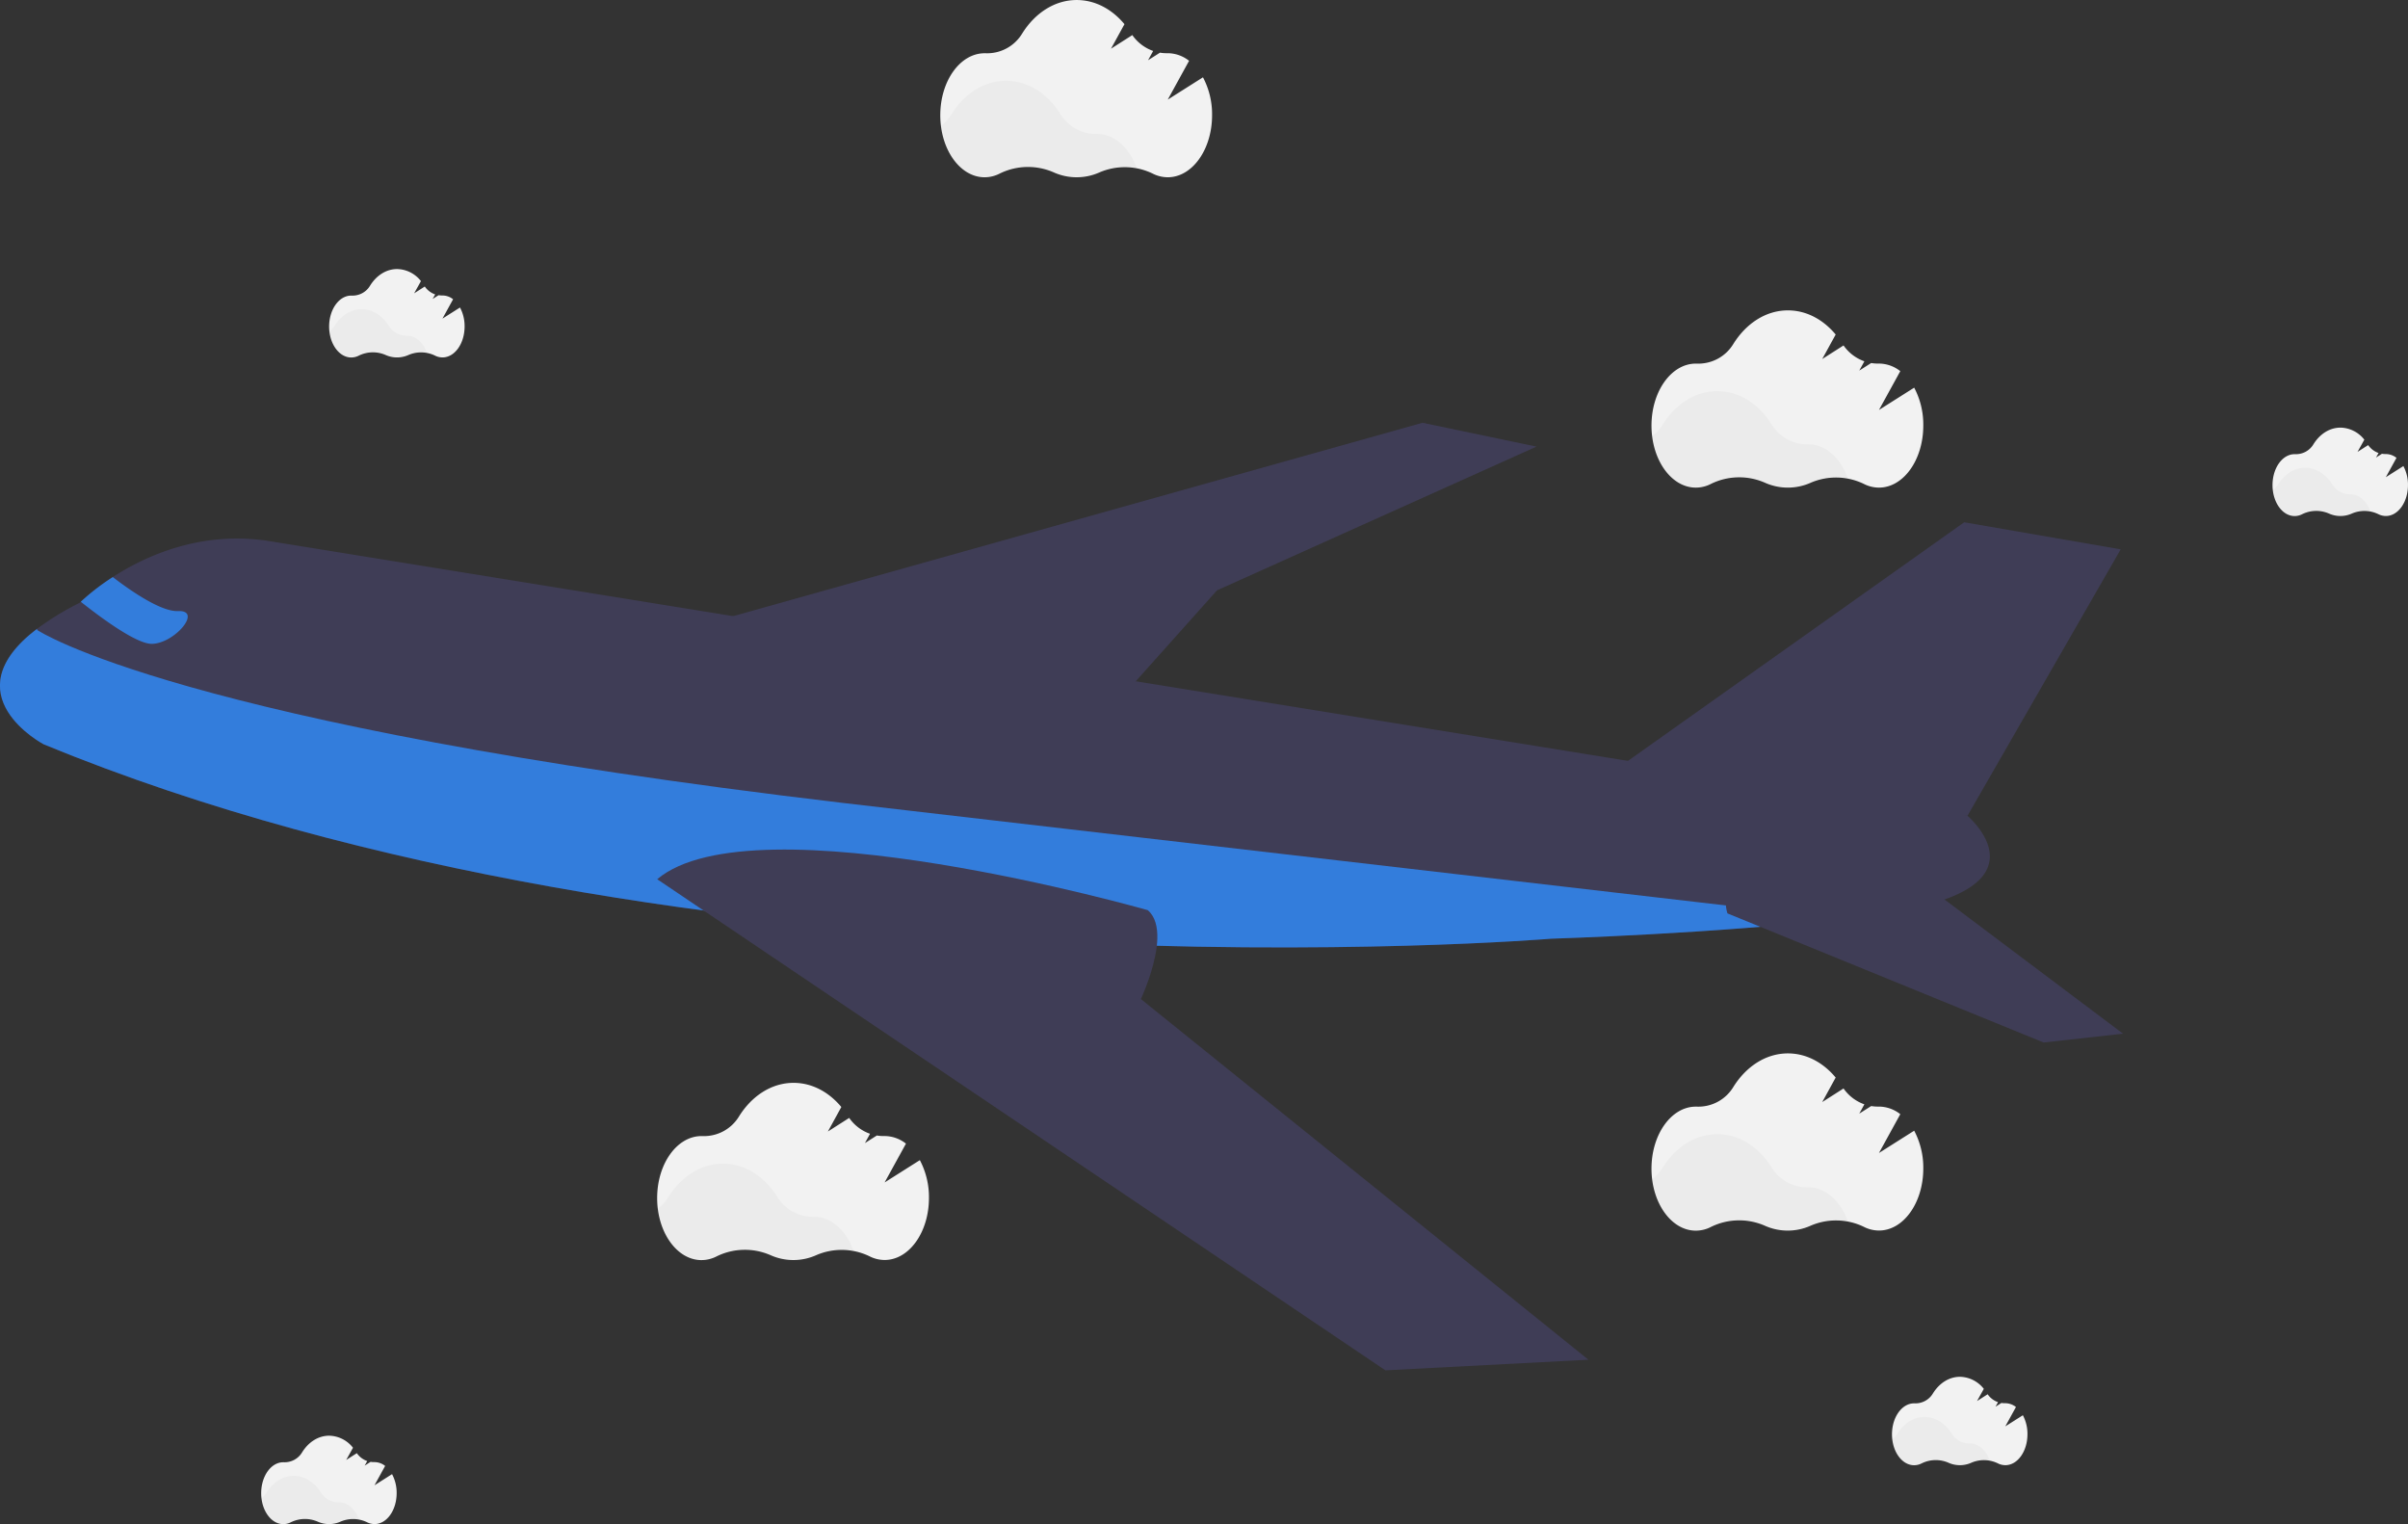 <svg id="b8eef085-bbb0-4c81-9a53-f8aa424b48dc" data-name="Layer 1" xmlns="http://www.w3.org/2000/svg" width="1063.13" height="672.74" viewBox="0 0 1063.13 672.74"><rect x="0" y="0" width="1063.13" height="672.74" fill="#333333" stroke="none"/><title>aircraft</title><path d="M928.08,510.29c-9.77,3.6-26.93,6.56-46.79,8.94-54,6.48-128,8.78-128,8.78S372.88,559.56,87.77,442.22c0,0-41.47-21.74-3-51a125.29,125.29,0,0,1,18.82-11.48l.47-.47a99.89,99.89,0,0,1,14.13-10.89c14.77-9.55,39.71-20.87,70.07-15.74L937.08,473.75S964.43,496.86,928.08,510.29Z" transform="translate(-68.44 -113.63)" fill="#3f3d56"/><path d="M778.88,455.4,935.64,344.18l69.09,11.95L937.08,473.75S780.68,475,778.88,455.4Z" transform="translate(-68.44 -113.63)" fill="#3f3d56"/><polygon points="315.78 274.2 628.03 186.63 678.36 197.15 537.31 260.6 493.23 309.92 315.78 274.2" fill="#3f3d56"/><path d="M881.29,519.23c-54,6.48-128,8.78-128,8.78S372.88,559.56,87.77,442.22c0,0-41.47-21.74-3-51l.13.54s61.52,41.58,355.46,76.29Z" transform="translate(-68.44 -113.63)" fill="#337ddc"/><path d="M831.1,516.83l139.6,57,35.07-3.89-83.5-62.76S821.27,485.63,831.1,516.83Z" transform="translate(-68.44 -113.63)" fill="#3f3d56"/><path d="M135.52,397.85c-6.66.11-21.92-11.06-31.41-18.58a99.89,99.89,0,0,1,14.13-10.89c7.65,5.87,21.26,15.37,28.83,15C158,382.93,145.55,397.67,135.52,397.85Z" transform="translate(-68.44 -113.63)" fill="#337ddc"/><path d="M769.73,713.86l-89.63,4.69-252-169.92-46.78-31.55L358.6,501.75c42.63-36,216.56,13.65,216.56,13.65,3.33,2.81,4.39,7.48,4.24,12.64-.29,9.66-4.83,21-6.58,25.08-.42,1-.68,1.53-.68,1.53Z" transform="translate(-68.44 -113.63)" fill="#3f3d56"/><path d="M474.55,625.76,459,635.6l9.42-17.13a15.35,15.35,0,0,0-9.38-3.35h-.25a17.21,17.21,0,0,1-3.22-.24l-5.26,3.34,2.25-4.1a18.78,18.78,0,0,1-9.2-7l-9.41,6,5.94-10.82c-5.5-6.61-12.92-10.66-21.09-10.66-9.79,0-18.51,5.82-24.14,14.9a18.06,18.06,0,0,1-16,8.6h-.52c-10.81,0-19.57,12.25-19.57,27.37s8.76,27.37,19.57,27.37a14.6,14.6,0,0,0,6.81-1.71,28.28,28.28,0,0,1,23.69-.46,24.71,24.71,0,0,0,20.14,0,28.27,28.27,0,0,1,23.47.45,14.72,14.72,0,0,0,6.75,1.67c10.81,0,19.57-12.25,19.57-27.37A34.77,34.77,0,0,0,474.55,625.76Z" transform="translate(-68.44 -113.63)" fill="#f2f2f2"/><path d="M445.3,665.81a29,29,0,0,0-16.77,1.82,24.63,24.63,0,0,1-20.13,0,28.21,28.21,0,0,0-23.69.46,14.73,14.73,0,0,1-6.82,1.71c-9.6,0-17.59-9.68-19.25-22.44a18.26,18.26,0,0,0,4.8-5.17c5.63-9.07,14.35-14.89,24.14-14.89S406,633,411.62,642a18.5,18.5,0,0,0,15.95,8.77h.25C435.46,650.75,442.08,656.87,445.3,665.81Z" transform="translate(-68.44 -113.63)" opacity="0.03"/><path d="M913.55,612.76,898,622.6l9.42-17.13a15.35,15.35,0,0,0-9.38-3.35h-.25a17.21,17.21,0,0,1-3.22-.24l-5.26,3.34,2.25-4.1a18.78,18.78,0,0,1-9.2-7l-9.41,6,5.94-10.82c-5.5-6.61-12.92-10.66-21.09-10.66-9.79,0-18.51,5.82-24.14,14.9a18.06,18.06,0,0,1-16,8.6h-.52c-10.81,0-19.57,12.25-19.57,27.37s8.76,27.37,19.57,27.37a14.6,14.6,0,0,0,6.81-1.71,28.28,28.28,0,0,1,23.69-.46,24.71,24.71,0,0,0,20.14,0,28.27,28.27,0,0,1,23.47.45,14.72,14.72,0,0,0,6.75,1.67c10.81,0,19.57-12.25,19.57-27.37A34.77,34.77,0,0,0,913.55,612.76Z" transform="translate(-68.44 -113.63)" fill="#f2f2f2"/><path d="M884.3,652.81a29,29,0,0,0-16.77,1.82,24.63,24.63,0,0,1-20.13,0,28.21,28.21,0,0,0-23.69.46,14.73,14.73,0,0,1-6.82,1.71c-9.6,0-17.59-9.68-19.25-22.44a18.26,18.26,0,0,0,4.8-5.17c5.63-9.07,14.35-14.89,24.14-14.89S845,620,850.62,629a18.5,18.5,0,0,0,16,8.77h.25C874.46,637.75,881.08,643.87,884.3,652.81Z" transform="translate(-68.44 -113.63)" opacity="0.03"/><path d="M913.55,284.76,898,294.6l9.42-17.13a15.35,15.35,0,0,0-9.38-3.35h-.25a17.21,17.21,0,0,1-3.22-.24l-5.26,3.34,2.25-4.1a18.78,18.78,0,0,1-9.2-7l-9.41,6,5.94-10.82c-5.5-6.61-12.92-10.66-21.09-10.66-9.79,0-18.51,5.82-24.14,14.9a18.06,18.06,0,0,1-16,8.6h-.52c-10.81,0-19.57,12.25-19.57,27.37s8.76,27.37,19.57,27.37a14.6,14.6,0,0,0,6.81-1.71,28.28,28.28,0,0,1,23.69-.46,24.71,24.71,0,0,0,20.14.05,28.27,28.27,0,0,1,23.47.45,14.72,14.72,0,0,0,6.75,1.67c10.81,0,19.57-12.25,19.57-27.37A34.77,34.77,0,0,0,913.55,284.76Z" transform="translate(-68.44 -113.63)" fill="#f2f2f2"/><path d="M884.3,324.81a29,29,0,0,0-16.77,1.82,24.63,24.63,0,0,1-20.13,0,28.21,28.21,0,0,0-23.69.46,14.73,14.73,0,0,1-6.82,1.71c-9.6,0-17.59-9.68-19.25-22.44a18.26,18.26,0,0,0,4.8-5.17c5.63-9.07,14.35-14.89,24.14-14.89S845,292,850.62,301a18.5,18.5,0,0,0,16,8.77h.25C874.46,309.75,881.08,315.87,884.3,324.81Z" transform="translate(-68.44 -113.63)" opacity="0.03"/><path d="M271.53,249.37l-7.75,4.91,4.7-8.54a7.62,7.62,0,0,0-4.68-1.68h-.12a9.54,9.54,0,0,1-1.61-.12l-2.62,1.66,1.12-2a9.36,9.36,0,0,1-4.59-3.49l-4.69,3,3-5.39a13.71,13.71,0,0,0-10.52-5.32c-4.88,0-9.23,2.9-12,7.43a9,9,0,0,1-8,4.29h-.26c-5.39,0-9.76,6.12-9.76,13.66s4.37,13.65,9.76,13.65a7.32,7.32,0,0,0,3.4-.85,14.07,14.07,0,0,1,11.82-.23,12.31,12.31,0,0,0,10,0,14.08,14.08,0,0,1,11.71.23,7.42,7.42,0,0,0,3.36.83c5.39,0,9.76-6.11,9.76-13.65A17.42,17.42,0,0,0,271.53,249.37Z" transform="translate(-68.44 -113.63)" fill="#f2f2f2"/><path d="M256.94,269.35a14.36,14.36,0,0,0-8.37.91,12.44,12.44,0,0,1-5,1.06,12.26,12.26,0,0,1-5.05-1.09,14.1,14.1,0,0,0-11.82.24,7.28,7.28,0,0,1-3.39.85c-4.79,0-8.78-4.83-9.61-11.19a9.4,9.4,0,0,0,2.4-2.58c2.8-4.53,7.15-7.43,12-7.43s9.18,2.87,12,7.34a9.22,9.22,0,0,0,8,4.37h.13C252,261.83,255.33,264.89,256.94,269.35Z" transform="translate(-68.44 -113.63)" opacity="0.03"/><path d="M961.53,738.37l-7.75,4.91,4.7-8.54a7.62,7.62,0,0,0-4.68-1.68h-.12a9.54,9.54,0,0,1-1.61-.12l-2.62,1.66,1.12-2a9.36,9.36,0,0,1-4.59-3.49l-4.69,3,3-5.39a13.71,13.71,0,0,0-10.52-5.32c-4.88,0-9.23,2.9-12,7.43a9,9,0,0,1-8,4.29h-.26c-5.39,0-9.76,6.12-9.76,13.66s4.37,13.65,9.76,13.65a7.32,7.32,0,0,0,3.4-.85,14.07,14.07,0,0,1,11.82-.23,12.31,12.31,0,0,0,10,0,14.08,14.08,0,0,1,11.71.23,7.42,7.42,0,0,0,3.36.83c5.39,0,9.76-6.11,9.76-13.65A17.42,17.42,0,0,0,961.53,738.37Z" transform="translate(-68.44 -113.63)" fill="#f2f2f2"/><path d="M946.94,758.35a14.36,14.36,0,0,0-8.37.91,12.44,12.44,0,0,1-5,1.06,12.26,12.26,0,0,1-5.05-1.09,14.1,14.1,0,0,0-11.82.24,7.28,7.28,0,0,1-3.39.85c-4.79,0-8.78-4.83-9.61-11.19a9.4,9.4,0,0,0,2.4-2.58c2.8-4.53,7.15-7.43,12-7.43s9.18,2.87,12,7.34a9.22,9.22,0,0,0,8,4.37h.13C942,750.83,945.33,753.89,946.94,758.35Z" transform="translate(-68.44 -113.63)" opacity="0.03"/><path d="M241.53,764.37l-7.75,4.91,4.7-8.54a7.62,7.62,0,0,0-4.68-1.68h-.12a9.54,9.54,0,0,1-1.61-.12l-2.62,1.66,1.12-2a9.36,9.36,0,0,1-4.59-3.49l-4.69,3,3-5.39a13.71,13.71,0,0,0-10.52-5.32c-4.88,0-9.23,2.9-12,7.43a9,9,0,0,1-8,4.29h-.26c-5.39,0-9.76,6.12-9.76,13.66s4.37,13.65,9.76,13.65a7.32,7.32,0,0,0,3.4-.85,14.07,14.07,0,0,1,11.82-.23,12.31,12.31,0,0,0,10,0,14.08,14.08,0,0,1,11.71.23,7.42,7.42,0,0,0,3.36.83c5.39,0,9.76-6.11,9.76-13.65A17.42,17.42,0,0,0,241.53,764.37Z" transform="translate(-68.44 -113.63)" fill="#f2f2f2"/><path d="M226.94,784.35a14.36,14.36,0,0,0-8.37.91,12.44,12.44,0,0,1-5,1.06,12.26,12.26,0,0,1-5.05-1.09,14.1,14.1,0,0,0-11.82.24,7.28,7.28,0,0,1-3.39.85c-4.79,0-8.78-4.83-9.61-11.19a9.4,9.4,0,0,0,2.4-2.58c2.8-4.53,7.15-7.43,12-7.43s9.18,2.87,12,7.34a9.22,9.22,0,0,0,8,4.37h.13C222,776.83,225.33,779.89,226.94,784.35Z" transform="translate(-68.44 -113.63)" opacity="0.03"/><path d="M599.55,147.76,584,157.6l9.42-17.13a15.35,15.35,0,0,0-9.38-3.35h-.25a17.21,17.21,0,0,1-3.22-.24l-5.26,3.34,2.25-4.1a18.78,18.78,0,0,1-9.2-7l-9.41,6,5.94-10.82c-5.5-6.61-12.92-10.66-21.09-10.66-9.79,0-18.51,5.82-24.14,14.9a18.06,18.06,0,0,1-16,8.6h-.52c-10.81,0-19.57,12.25-19.57,27.37s8.76,27.37,19.57,27.37a14.6,14.6,0,0,0,6.81-1.71,28.28,28.28,0,0,1,23.69-.46,24.71,24.71,0,0,0,20.14.05,28.27,28.27,0,0,1,23.47.45,14.72,14.72,0,0,0,6.75,1.67c10.81,0,19.57-12.25,19.57-27.37A34.77,34.77,0,0,0,599.55,147.76Z" transform="translate(-68.44 -113.63)" fill="#f2f2f2"/><path d="M570.3,187.81a29,29,0,0,0-16.77,1.82,24.63,24.63,0,0,1-20.13,0,28.21,28.21,0,0,0-23.69.46,14.73,14.73,0,0,1-6.82,1.71c-9.6,0-17.59-9.68-19.25-22.44a18.26,18.26,0,0,0,4.8-5.17c5.63-9.07,14.35-14.89,24.14-14.89S531,155,536.62,164a18.5,18.5,0,0,0,16,8.77h.25C560.46,172.75,567.08,178.87,570.3,187.81Z" transform="translate(-68.44 -113.63)" opacity="0.03"/><path d="M1129.53,319.37l-7.75,4.91,4.7-8.54a7.62,7.62,0,0,0-4.68-1.68h-.12a9.54,9.54,0,0,1-1.61-.12l-2.62,1.66,1.12-2a9.36,9.36,0,0,1-4.59-3.49l-4.69,3,3-5.39a13.71,13.71,0,0,0-10.52-5.32c-4.88,0-9.23,2.9-12,7.43a9,9,0,0,1-8,4.29h-.26c-5.39,0-9.76,6.12-9.76,13.66s4.37,13.65,9.76,13.65a7.32,7.32,0,0,0,3.4-.85,14.07,14.07,0,0,1,11.82-.23,12.31,12.31,0,0,0,10,0,14.08,14.08,0,0,1,11.71.23,7.42,7.42,0,0,0,3.36.83c5.39,0,9.76-6.11,9.76-13.65A17.42,17.42,0,0,0,1129.53,319.37Z" transform="translate(-68.44 -113.63)" fill="#f2f2f2"/><path d="M1114.94,339.35a14.36,14.36,0,0,0-8.37.91,12.44,12.44,0,0,1-5,1.06,12.26,12.26,0,0,1-5-1.09,14.1,14.1,0,0,0-11.82.24,7.28,7.28,0,0,1-3.39.85c-4.79,0-8.78-4.83-9.61-11.19a9.4,9.4,0,0,0,2.4-2.58c2.8-4.53,7.15-7.43,12-7.43s9.18,2.87,12,7.34a9.22,9.22,0,0,0,7.95,4.37h.13C1110,331.83,1113.33,334.89,1114.94,339.35Z" transform="translate(-68.44 -113.63)" opacity="0.03"/></svg>